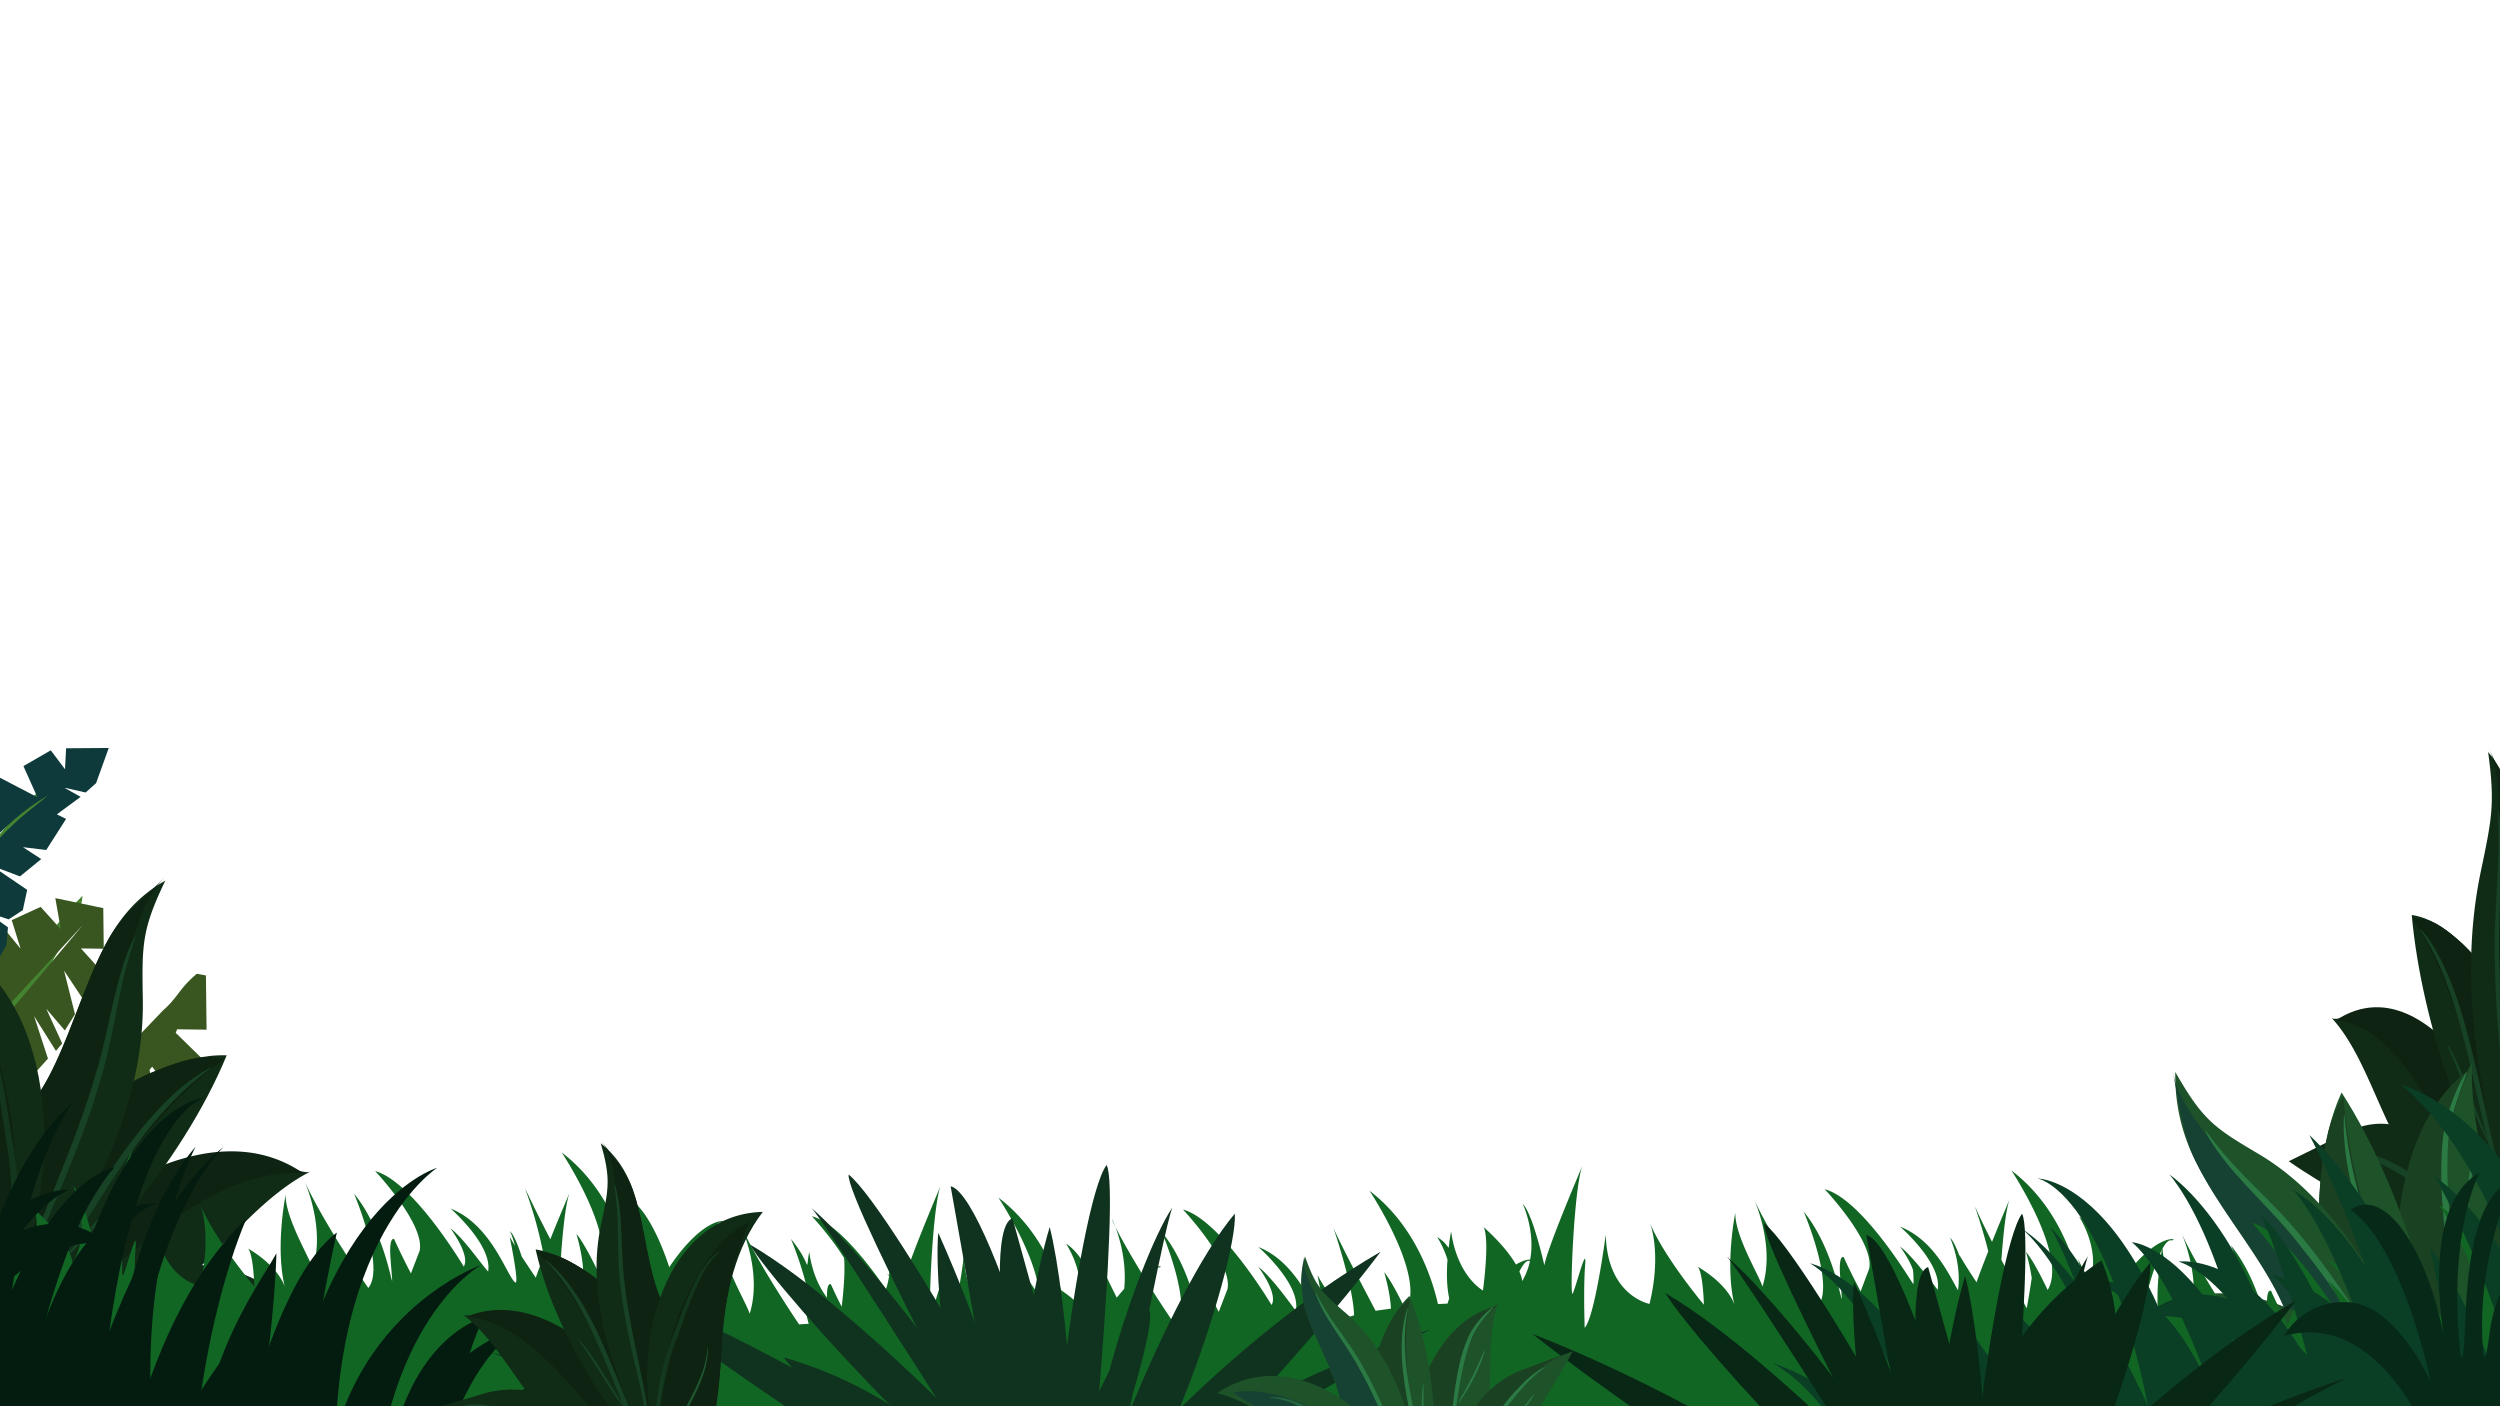 <svg xmlns="http://www.w3.org/2000/svg" xmlns:xlink="http://www.w3.org/1999/xlink" viewBox="0 0 1600 900"><defs><style>.cls-1{fill:none;}.cls-2{clip-path:url(#clip-path);}.cls-3{fill:#1e5229;}.cls-4{fill:#1a4122;}.cls-5{fill:#2b7a44;}.cls-6{opacity:0.62;}.cls-7{fill:#102c16;}.cls-8{fill:#0e2312;}.cls-9{clip-path:url(#clip-path-2);}.cls-10{fill:#174226;}.cls-11{opacity:0.59;}.cls-12{clip-path:url(#clip-path-3);}.cls-13{fill:#031c0f;}.cls-14{clip-path:url(#clip-path-4);}.cls-15{fill:#448430;}.cls-16{fill:#395620;}.cls-17{fill:#164233;}.cls-18{fill:#072a18;}.cls-19{clip-path:url(#clip-path-5);}.cls-20{fill:#0e3a3b;}.cls-21{fill:#126624;}.cls-22{fill:#0a3f25;}.cls-23{fill:#0f331e;}.cls-24{fill:#082815;}.cls-25{clip-path:url(#clip-path-6);}.cls-26{clip-path:url(#clip-path-7);}.cls-27{clip-path:url(#clip-path-8);}</style><clipPath id="clip-path"><polyline class="cls-1" points="-20 0 -20 900 -1620 900 -1620 0"/></clipPath><clipPath id="clip-path-2"><rect class="cls-1" x="-164.7" y="698.8" width="273.3" height="37.94" transform="translate(-727 552) rotate(-78.9)"/></clipPath><clipPath id="clip-path-3"><rect class="cls-1" x="-93.3" y="748.1" width="142.2" height="27.06" transform="matrix(0.19, -0.98, 0.98, 0.19, -765.31, 593.16)"/></clipPath><clipPath id="clip-path-4"><rect class="cls-1" width="1600" height="900"/></clipPath><clipPath id="clip-path-5"><rect class="cls-1" x="-19.2" y="643" width="30.9" height="234.02"/></clipPath><clipPath id="clip-path-6"><rect class="cls-1" x="812.7" y="894.2" width="107.2" height="87.53"/></clipPath><clipPath id="clip-path-7"><rect class="cls-1" x="357" y="864.5" width="156.5" height="21.86" transform="translate(-507.7 1133.9) rotate(-78.9)"/></clipPath><clipPath id="clip-path-8"><rect class="cls-1" x="397.9" y="892.8" width="81.4" height="15.59" transform="translate(-529.6 1157.5) rotate(-78.9)"/></clipPath></defs><g id="Forground_Elements1"><g class="cls-2"><path class="cls-3" d="M17,611.8C4.9,636.2-7,660.7-15.4,687.9c-26.2-28.2-9.5-107.9.8-143.6,6.7-23.4,16.4-45.2,29.1-63.3a144.1,144.1,0,0,1,20.9-24c3.8-3.4,21.1-11.2,22.8-15.9C47.9,470,47.6,500.7,43.5,531.8s-13.8,54.5-26.5,80"/><path class="cls-4" d="M56.2,444.8c-43.3,43-43.3,137.7-60.6,200.9-3.3,12.2-7.6,23.5-9,36.3-12-11.5-12.9-40.1-12.3-59.1a358.2,358.2,0,0,1,10-74.7c11.6-46.7,34.6-94,71.9-103.4"/><path class="cls-3" d="M4.9,656.3c-8.5,9.8-13.6,22.3-19.7,33.2C-26.7,658.6,3.8,612,12.9,584.6c12.7-38.2,30.8-65.5,60.5-76.1,12.4-4.4,24.3-9.1,36.4-13.9-17,32.9-36.3,62.9-52.4,96.2-14.6,30.1-32.8,43-52.5,65.5"/><path class="cls-4" d="M-.4,651.6c-5.8,12.4-11.8,24.9-16.5,38.3,4.2-12,1.5-34.9,6.6-50.2,6.4-19.3,16.7-35.8,23.2-55.1,12.7-38.2,30.8-65.5,60.5-76.1,10.6-3.7,21.1-8.7,31.7-12C63,510.7,22,603,.3,650c-.2.5-.5,1-.7,1.6"/><path class="cls-3" d="M140.1,588.9c-22,10.4-44.1,33.5-64.4,50-17.2,13.8-36.3,16.6-54,27.6-15,9.4-25.1,26.7-43.7,18.1,13.1,6,26.3-34.8,31.8-45.1C20.7,619.3,33.5,602.9,50,592s33.4-18,50.8-19.1c8-.4,36.8,17.2,39.3,16"/><path class="cls-4" d="M135,586.5C81.4,574.4,45.7,627.7,5.9,668.2c-10.1,10.3-18.3,21.2-31.3,23.9,20.6-4.3,24.8-33.2,35.2-52.6S33.5,602.9,50,592s33.4-18,50.7-19.1c10.4-.6,26.3,4.5,34.3,13.6"/><path class="cls-3" d="M-13.8,651.1c-3,12.5-5.7,21.1-5.4,34.3-44.4-50.2-39.3-156.7-11.3-219.6,6.2-13.8,13-26.6,22.4-36.6,14.6,65,10.2,156.9-5.7,221.9"/><path class="cls-5" d="M-6.1,678.1c-.2-.1-.3-3,.3-8.3A111.7,111.7,0,0,1-.4,648.2a236,236,0,0,1,13.1-29.4c5.4-10.6,11.8-21.8,17.7-34.3s12-24.2,18.3-34.2c3.1-5,6.3-9.5,9.4-13.6s6.2-7.6,9-10.8c5.6-6.5,10.5-11.2,14.3-13.9s5.9-3.4,6-3.2-2,1.6-5.4,4.6-8.1,7.9-13.4,14.5c-2.7,3.3-5.7,6.9-8.6,11s-6,8.6-9,13.6c-6.1,9.9-11.9,21.6-17.9,34s-12.5,23.9-18,34.3A261.2,261.2,0,0,0,1.6,649.3a125.3,125.3,0,0,0-6.2,20.8c-1,5.1-1.3,8-1.5,8"/><path class="cls-5" d="M77,534.2c.2.1-1.4,3.8-4.9,8.8a135.9,135.9,0,0,1-15.3,17.6c-6.4,6.2-12.2,11.6-16.3,15.8s-6.4,6.9-6.6,6.7,2-3.3,5.9-7.8,9.7-10.1,16-16.3a192.7,192.7,0,0,0,15.5-16.9c3.6-4.7,5.5-8,5.7-7.9"/><path class="cls-5" d="M53.9,445.7c.1.2-1,1.7-3,4.2S46,456.1,42.8,461a70,70,0,0,0-5,8.3c-.8,1.5-1.6,3.1-2.3,4.8s-1.5,3.6-2.2,5.5A219.2,219.2,0,0,0,25.5,505c-4.7,18.5-7.8,35.7-10.2,48s-4.1,20-4.5,19.9.4-7.8,2.3-20.4A483.3,483.3,0,0,1,22.5,504a208.3,208.3,0,0,1,8.2-25.9,47.2,47.2,0,0,1,2.4-5.6c.8-1.8,1.7-3.5,2.6-5.1a83.4,83.4,0,0,1,5.4-8.2,85.8,85.8,0,0,1,9-10.4c2.3-2.3,3.7-3.3,3.8-3.1"/><path class="cls-5" d="M43.8,487.9c.3.2-3.8,12.6-10.7,26.7S19.3,539,19,538.6s6-11,12.8-25,11.6-26,12-25.7"/><path class="cls-7" d="M-11.6,838.9c-6.3,14.3-14,26.6-22.3,28.1-22.5,4.1-22.7-70.7-26.6-92.6C-78.6,673-37,546.1,64.1,543.3c-30,39.2-42.2,91.7-45.3,143.6C16.6,723.4,14.5,760.1,4,794.6c-2.8,8.9-8.3,28-15.6,44.3"/><path class="cls-8" d="M-38.9,871.5c-20.6-55.4-14.4-107.6-4.6-162.9,9.4-53,46.3-133.1,92.4-154.1A414.3,414.3,0,0,0,18.8,686.9c-2.6,42-6.8,109.4-29.7,152.5-7.3,13.7-16.4,24.9-28,32.1"/><g class="cls-6"><g class="cls-9"><path class="cls-10" d="M-48.5,853.1c.4-.2-.6-4-2.2-10.9a152.5,152.5,0,0,1-3.8-29.7c-.1-3.1-.1-6.5,0-9.9s.6-7.1.9-10.8c.7-7.5,1.5-15.5,2.6-24a425.3,425.3,0,0,1,10-54.1,258.6,258.6,0,0,1,8.6-27c3.4-8.6,6.3-17.1,9.2-25,5.7-16,11.1-30.2,16.7-41.6S4.6,600.2,9.2,595s7.9-7.3,7.7-7.6-3.8,1.2-9,6.2S-3.5,607-9.5,618.4s-12,25.7-18,41.6c-3,8-5.9,16.3-9.4,24.9a247.5,247.5,0,0,0-8.8,27.6,389,389,0,0,0-9.8,54.9c-1,8.5-1.7,16.6-2.2,24.1-.2,3.8-.5,7.5-.5,11.1s0,6.9.2,10.2a127.2,127.2,0,0,0,5.5,30c2.1,6.8,3.7,10.4,4,10.3"/></g></g><g class="cls-11"><g class="cls-12"><path class="cls-5" d="M-48.8,828.9c.4.1,1.8-8,6.6-20.2,2.4-6.1,5.6-13.2,9.5-21s8.5-16,13.2-24.9,9.1-17.4,12.6-25.4a140,140,0,0,0,7.5-22c3.1-13,2.5-21.3,2.2-21.3s-.4,8.2-3.9,20.8A153.2,153.2,0,0,1-9,736.4c-3.5,7.9-7.9,16.4-12.6,25.2s-9.3,17.2-13.1,25.1A211.4,211.4,0,0,0-43.8,808c-4.4,12.6-5.3,20.9-5,20.9"/></g></g><path class="cls-13" d="M68,905c-23.8-46.8-7.9-87.6-7.9-87.6-30.3,14.9-47.9,48.5-32.4,95.8Z"/><path class="cls-13" d="M60.1,906.6c8.8-47.1,52.1-76.7,52.1-76.7S57,847.5,44.4,909.8Z"/><path class="cls-13" d="M49.8,908.7c.4-86.3,40.7-94.7,40.7-94.7S20.9,832.5,20.7,914.6Z"/><path class="cls-13" d="M-36.2,926.3c-27-126.1,50.3-159.5,50.3-159.5s-63.3,46.8-12,151.7Z"/><path class="cls-13" d="M21.5,914.5C-.8,832.5,52,797.9,52,797.9S-35.1,840.1-7.4,920.4Z"/></g></g><g id="Forground_Elements2"><g class="cls-14"><path class="cls-15" d="M-180.3,927c-5.5-6.7-19.4-10.6-21.4-20.2,37.3-37.8,73.9-93.1,103.2-139.1,11-17.1,21.5-33.6,32.3-51,9-14.5,19.5-27.9,29.8-41,20.3-26.1,39.9-50,62.6-72.6,9.4-9.3,17.3-20.7,26.6-29.8-.9,15-14.2,32-20.7,44.5-7.9,15-16.4,28.3-25,42.6-17.8,29.5-36.2,57.5-56.5,84.2s-40.4,45.3-60.2,70.6c-21.7,27.7-42.4,56.7-63,86-5.1,7.2-9.8,14.6-14.9,21.7-1-3-4-2.2-5.3-4.2Z"/><path class="cls-16" d="M-182.3,974c-5.4-9.9-20.6-19.8-21.8-31.7C-158.4,912.4-111.6,862-74,819.6c14-15.8,27.5-31.1,41.4-47.2,11.7-13.5,24.8-25.1,37.7-36.5,25.5-22.6,49.8-43.1,77.7-60.7,11.4-7.3,21.5-17.6,32.9-24.6-2.6,17.1-19.3,31.9-27.9,44-10.4,14.5-21.4,26.7-32.5,40.1-23,27.6-46.5,53.2-72,76.5s-50,37.5-74.8,59.4c-27.1,24-53.4,50-79.5,76.2-6.5,6.4-12.5,13.3-18.9,19.7-.8-3.9-4.3-4.1-5.5-6.9Z"/><path class="cls-16" d="M66.1,581.2l-30.7-6.4,3.5,19.9L26,580.4,7.5,588.9l5.7,18.3L1.5,592.9l-28.1,12.6,17.9,33.7-29.4-34.6-10.1,11.2,20.6,30.8-24.9-25-32.7,33.1,17.8,43.6L-92,669.8l-17.7,28.1,17.9,31.8-22.8-20.4c2.5,2.2-22.2,59.8-18.2,64.1s8.8,7.4,10.8,14.3c7.4-8.4,35.9-44.7,44.1-53.7,43.5-47.7,87.3-94.7,131-142.1C11.7,641.3-30.1,690-71,740.3c-15.4,18.9-32,34.1-45.9,52.9,6.8,6.3,9.5,12.1,15,23.8-1.1-5.4,19-17,21.5-18.6,6.6-4.3,10.2-9.3,15.5-17.1l-9.3-21.4L-61,776.4l22.8-28-3.2-18.9,6.8,14.9,18.3-14.9L-23,704.6l13,18.1,40.7-45.2-8.9-27.2,14,22.3,4-4.8L29.6,645.6l11.9,13.9L48,649.1l-7-27.9,12.6,19,10.3-19.8L51.8,607l14.6.2Z"/><path class="cls-16" d="M128.4,676.6l-18.3-17.9,22.1.3-.4-34.7-5.8-1.1a67.8,67.8,0,0,0-9.6,9.7l-4.8,6.2.4-.5-.6.7a54.1,54.1,0,0,1-7,7.3C44,709.7-16.8,772.2-76.5,836.7c-23.3,25.2-48.5,45.5-69.6,70.6,10.3,8.4,14.4,16.1,22.8,31.8-1.8-7.2,28.8-22.7,32.6-24.9,10-5.8,15.5-12.4,23.6-22.9l-14.2-28.4,20.1,22,34.6-37.4-4.8-25.2,10.2,19.9L6.6,822.3-3.6,789l19.8,24.1L78,752.9,64.4,716.5l21.4,29.8,6-6.4L76.3,710.3l18.1,18.5,10-13.9L93.6,677.7l19.2,25.4Z"/><path class="cls-8" d="M-148.2,912.2c-13.4,6.2-27,12.1-40,20.6,11.6-7.6,24-35,38.6-45,18.5-12.6,38.7-17.5,57.2-30.1,36.6-24.9,71-31.9,105.3-7.3,12.2,8.7,25.1,16,37,25.3-48-35.6-145.8,12.4-196.3,35.7l-1.8.8"/><path class="cls-15" d="M-77.8,673.7c23.8-34.6,26.9-89.8,55.9-116,20.5-18.4,34.1-44.3,56.2-58.2,4.7-3,19.2-15.9,24.5-13.7s-8.1,10.4-10.4,12.3C16.8,525.2,1.7,559.5-29,588.9-48.1,607.1-52.5,651-68.5,674l-5.6,8c-.7-2.5-2.1-3.2-3.2-5.3Z"/><path class="cls-7" d="M1575.2,774.8c17,12.4,33.8,25.2,48.6,43.4,13.6-47.7-23.1-107.4-41.8-131.8-12.3-16.1-26.6-28.2-42.4-34.4a64.7,64.7,0,0,0-24.1-4.8c-4.1,0-20.7,7.1-23.4,4.1,16.8,18.2,25.9,46.2,38.2,71.4s27,39,44.9,52.1"/><path class="cls-8" d="M1494.8,653.1c48.2,3.8,75.3,91.2,107.8,135.3,6.3,8.4,13,15.3,17.9,26,6.6-20.5-.9-47.6-6.8-64.7-7.8-22.6-17.9-43.4-29.7-60.6-23-33.5-55.7-58.2-89.2-36"/><path class="cls-7" d="M1597.9,805.8c9.9,2,17.7,9.3,25.9,14.3.9-38.3-37.6-56.2-53-73.9-21.5-24.7-44.3-35-72-20.1-11.5,6.1-22.6,11.5-34,17.1,23.4,16.4,48,28,70.9,45.5,20.7,15.7,39.5,12.6,62.2,17.1"/><path class="cls-7" d="M1611.9,785.5c6.1,9.1,10.8,14.8,14.4,27.2,22.3-83-12.5-176.9-53.8-211.8-9-7.7-18.4-13.8-29-15.3,6.6,72,36.6,153.1,68.4,199.9"/><path class="cls-8" d="M1572.5,600.9c-9-7.7-17.6-14.2-28.5-12.9,31.9,47.8,41.2,120.7,67.8,175.6,5.7,11.6,11.3,23.2,16.6,35.2,20.1-74.9-19.6-167.2-55.9-197.9"/><path class="cls-7" d="M1620.1,818.1a4.6,4.6,0,0,1-2.3-.2c-5.9-2.2-16.7-66.4-19.4-77.1-13.9-55.8-24-119.3-10.7-183,7.3-34.7,9.1-43.8,4.7-76.5,9,10.5,14.8,24.1,18,41.7,5.5,29.7,4.9,63.8,10,94,10.3,60.2,30.3,97.4,13.7,163.3-2.7,10.8-6,36.4-14,37.8"/><path class="cls-8" d="M1620.2,796.1c-26.3-78.6-19.7-173.9-20.5-263.6-.2-18.3-.1-39.5-6.9-53.8,6.4,14.7,14.6,27.8,17.6,44.3,5.2,28,4.6,58.6,8.8,87,3.6,24.6,12.6,43.6,17.5,67.3,6.2,30-1.8,51.3-8.7,82-2.8,12.3-4.7,24.7-7.8,36.8"/><path class="cls-10" d="M1613.3,816.7c.2-.2-.5-3-2.6-7.3a67.8,67.8,0,0,0-10.7-15.5c-5-5.6-11.6-11-19.2-16.3s-16.1-10.4-24.5-17-16.9-12.4-25-16.4a62.9,62.9,0,0,0-11.7-4.8,84.3,84.3,0,0,0-10.5-2.6c-6.5-1.3-12-1.6-15.8-1s-5.9,1.8-5.9,2,2.1-.2,5.8-.2,8.9.6,15.2,2.3a106,106,0,0,1,10.3,3.1,80.2,80.2,0,0,1,11.4,5.1c7.8,4.1,16,10.1,24.5,16.5s17.2,11.7,24.8,16.8a123.7,123.7,0,0,1,19.3,15.2,76,76,0,0,1,11.1,14c2.3,3.9,3.3,6.3,3.5,6.1"/><path class="cls-10" d="M1608.4,786.6c.2-.2-.7-2.9-2.1-7.8s-3.2-12.4-5.2-21.7c-1-4.7-2-9.8-3.3-15.3s-2.6-11.2-4-17.3c-2.8-12.3-5.6-25.9-8.9-40s-6.7-27.4-10.4-39a203.8,203.8,0,0,0-11.3-29.2,109.2,109.2,0,0,0-9.9-16.8c-2.7-3.5-4.4-5-4.5-4.8s5.7,8,12.7,23.7a259.5,259.5,0,0,1,10.5,29.4c3.5,11.5,6.9,24.7,10.1,38.8s6.2,27.6,9.2,39.8c1.4,6.1,2.9,11.8,4.2,17.2l3.7,15a187.9,187.9,0,0,0,6.1,21.1c1.7,4.8,2.9,7.1,3.1,6.9"/><path class="cls-10" d="M1566.2,668.5c-.1.2,1.5,3.6,3.9,9.3s5.6,13.7,9,22.6,6.7,17,9.2,22.6,4.4,8.6,4.5,8.4-1.3-3.7-3.6-9.4-5.4-13.9-8.8-22.9-6.8-16.9-9.4-22.4-4.6-8.4-4.8-8.2"/><path class="cls-10" d="M1608.7,755.8c.2-.1-.2-3.3-.7-9.2s-1-14.5-1.5-25.2c-1-21.6-4.4-50.5-6.1-83.1-.4-8.1-.7-16.1-.9-23.9,0-2,0-3.9-.1-5.8V603c0-3.8,0-7.4.1-11,.4-14.5,1.1-27.6,1.2-38.6s-.1-19.8-.6-25.7-1.1-9-1.3-8.9,0,3.4.2,9.4.2,14.7-.3,25.7-1.3,24-1.9,38.6c-.1,3.7-.2,7.4-.2,11.2v5.8c.1,1.9.1,3.8.1,5.8.1,7.8.4,15.9.8,24.1,1.8,32.9,5.4,61.6,6.9,82.8.8,10.6,1.7,19.2,2.5,25s1.6,8.8,1.8,8.6"/><path class="cls-3" d="M1596.5,888.1c-5.4,33.1-10.4,66-10.3,100.3-41.7-18-51.5-114.4-52.5-158.9-.7-29.2,2.7-58.1,11.2-84.5a188.4,188.4,0,0,1,15.9-36.9c3.3-5.7,21-23,21.3-29.1-1.5,37.1,9.5,71.2,16.1,107.5s4,67.1-1.7,101.6"/><path class="cls-4" d="M1581.1,684.1c-35.7,69.2-.4,173.7,2.5,252.2.6,15.1-.3,29.7,2.8,44.5-18.6-6.6-30.3-37.7-36.7-58.9a388.4,388.4,0,0,1-15.8-87.5c-3.6-57.4,6.3-121.2,47.2-150.3"/><path class="cls-3" d="M1598.6,943.3c-6.5,15.1-8,31.5-11.1,46.5-25.7-28.1-6.8-94.8-6.1-129.6,1-48.6,12.4-87.8,43.9-114.4,13.1-11.1,25.4-22.3,38.1-33.6-7.9,44.8-19.8,87.6-26.7,132.4-6.1,40.6-23,64-38.1,98.7"/><path class="cls-4" d="M1590.5,940.8c-2.3,16.6-4.8,33.4-5.4,50.5.6-15.3-11.2-39.2-10.8-58.7.4-24.5,6.7-47.9,7.1-72.4,1-48.6,12.4-87.8,43.9-114.4,11.2-9.4,21.8-20.3,33.2-29.1-44.9,36.7-59.3,159.2-67.7,221.9l-.3,2.2"/><path class="cls-3" d="M1734.6,801c-22.4,22.6-40.1,59.1-58.2,87.5-15.3,23.9-37,36.5-54,57.6-14.4,17.9-20,42.1-45.3,41.9,17.8.1,18.3-51.5,21.1-65.7,5.4-27.8,14.6-52.3,30.2-72.6s33.1-36.7,53.4-46.6c9.4-4.5,50.2.5,52.8-2.1"/><path class="cls-4" d="M1727.6,800.9c-68.3,13.6-91.1,90.4-123.4,155-8.2,16.5-13.9,32.6-28.4,42.1,22.9-15.1,17.2-49.1,22.4-75.7s14.6-52.3,30.2-72.6,33-36.7,53.3-46.5c12.2-6,33-8.3,45.9-2.3"/><path class="cls-3" d="M1574.4,946.9c1,15.4,1,26.2,6.3,40.6-71.5-33.1-105-153.2-95-236.7,2.1-18.3,5.6-35.9,12.9-51.6,41.6,64.4,70.5,168,75.8,247.7"/><path class="cls-4" d="M1485.6,750.8c2.2-18.3,4.7-35.1,14.2-49,5.9,80.5,45.9,149.3,60.4,228.1,3.1,16.7,6.2,33.4,9.8,49.8-64.5-29.9-93.1-155.5-84.4-228.9"/><path class="cls-3" d="M1589.1,983.2a12.7,12.7,0,0,0,1.6-3.3c3.3-9.8-29.8-74-34.7-85.9-25.2-62.1-58.5-124.7-110.4-155.4-28.2-16.7-35.6-21.3-53.4-52.5a120.4,120.4,0,0,0,12.9,56.9c15,30.4,37.6,55.8,53.1,86,31,60.4,39.3,116.6,95.3,144.4,9.1,4.6,28.4,19.6,35.6,9.8"/><path class="cls-17" d="M1574.7,966.5c-30.2-96.7-97.4-160.8-154.9-230.9-11.8-14.4-25.6-30.6-29.6-50.8,4.6,20.1,6.5,41.3,14.9,58.2,14.1,28.6,34.4,51.4,49.5,79,13.1,23.9,18.4,50.8,29.9,75.8,14.6,31.6,34.8,36.9,60.2,51.1,10.1,5.6,19.7,12.5,30,17.6"/><path class="cls-3" d="M1560.2,980.9c11.7,3.4,22.8,4.6,27.8-.9,13.6-14.9-30.5-58.2-41.5-73.9-50.9-72.4-146.7-113.8-198.8-38,38.1-.3,75.3,20.6,107.5,48.2,22.7,19.4,45.4,39,71.1,50.9,6.6,3,20.6,9.8,33.9,13.7"/><path class="cls-5" d="M1593.5,972.9c-.2,0-1.4-3.1-2.6-9.3a115.3,115.3,0,0,1-1.6-26.5c.3-11.3,2-24.6,4.6-39s6-30.1,8.4-46.9,5.3-32.7,9-46.8c1.9-7.1,4-13.8,6.2-19.8s4.5-11.6,6.7-16.5c4.2-9.9,8.4-17.6,11.8-22.4s5.9-6.8,6-6.6-1.8,2.7-4.7,7.7a159.9,159.9,0,0,0-10.6,22.8c-2,5.1-4.2,10.5-6.2,16.5s-3.9,12.5-5.6,19.5c-3.5,14-6.1,29.8-8.7,46.5s-6,32.6-8.7,46.9a306.9,306.9,0,0,0-5.4,38.3,142.4,142.4,0,0,0,.3,26c.7,6.1,1.4,9.4,1.1,9.6"/><path class="cls-5" d="M1578.7,686.3c.2.1-.6,2.3-2,6.1a165.5,165.5,0,0,0-5.6,16.4c-1,3.5-2,7.3-2.8,11.6a63.2,63.2,0,0,0-1,6.5c-.3,2.3-.4,4.7-.6,7.1a286.7,286.7,0,0,0,.2,32c1.3,22.8,3.9,43.3,5.6,58.1s2.7,24.1,2.1,24.2-2.4-8.9-4.8-23.6a524,524,0,0,1-6.9-58.4,253.8,253.8,0,0,1,.1-32.7c.2-2.5.5-4.9.8-7.3s.8-4.7,1.3-6.9a94.1,94.1,0,0,1,3.3-11.8,121.1,121.1,0,0,1,6.9-16.1c1.9-3.6,3.1-5.4,3.4-5.2"/><path class="cls-5" d="M1582.3,737.9c.5,0,.2,15.8-2.8,34.8s-7.4,33.9-7.9,33.7,3.1-15.2,6-34.1,4.1-34.4,4.7-34.4"/><path class="cls-5" d="M1577.9,942.9c-.3.1-1.3-3.2-3.4-8.9s-5.5-13.9-10-23.8c-2.3-4.9-4.8-10.4-7.4-16.3s-5.1-12.2-8-18.8c-5.8-13.2-12.3-27.6-18.9-43s-12.5-30.3-17.1-44.2a273.9,273.9,0,0,1-10-38,176.3,176.3,0,0,1-3.1-26.6c-.2-6.3.2-9.8.4-9.8s.7,14,5.4,35.6a304.6,304.6,0,0,0,10.7,37.1c4.7,13.7,10.7,28.4,17.2,43.7s13.1,29.8,18.7,43.2c2.8,6.6,5.3,13.1,7.7,19.1l6.9,16.5a234.5,234.5,0,0,1,8.9,24.6c1.7,6,2.2,9.5,2,9.6"/><path class="cls-5" d="M1534.5,794.2c.3-.1,1.2,4.7,3,12.4s4.5,18.2,7.6,29.8,5.8,22.2,7.3,30,2.2,12.7,2,12.7-1.4-4.6-3.3-12.3-4.8-18-7.9-29.7-5.6-22.3-7-30.1-1.9-12.8-1.7-12.8"/><path class="cls-5" d="M1557.7,919.7c-.3.2-2.1-2.8-5.5-8s-8.6-12.6-15.2-21.6c-13.2-18-29.3-44.7-49.1-72.2-5-6.8-9.9-13.4-14.9-19.5l-3.6-4.7-3.6-4.4-7.3-8.3c-9.7-10.5-18.8-19.7-26-27.9a168.8,168.8,0,0,1-16.2-20.6c-3.5-5.3-5-8.5-4.8-8.7s2.2,2.6,6,7.5a243.9,243.9,0,0,0,16.9,19.3c7.4,7.9,16.7,16.7,26.6,27.2l7.4,8.3c1.3,1.4,2.5,2.9,3.8,4.5l3.7,4.5c5,6.2,10,12.8,15,19.7,20,27.7,35.8,54.8,48.3,73.2a265.4,265.4,0,0,1,14.2,22.6c3.1,5.6,4.5,8.9,4.3,9.1"/><path class="cls-18" d="M475.7,929.3s-6.3-35.4,12.1-46.6-12.3,24.7-12.1,46.6"/><path class="cls-18" d="M1318.4,924.1s-15.6-10.4-12.3-28.3,13.5,18.8,16,27.3-3.7,1-3.7,1"/><path class="cls-18" d="M1324.5,924.9s-1.8-37,17.5-41.4-15,19.9-17.5,41.4"/><path class="cls-18" d="M1361.6,920s5-39.1,17.2-37.5-12.7,37.9-17.2,37.5"/><path class="cls-18" d="M1423,913.4s-17.8-9.2-15.6-41.3,20.7,22.9,15.6,41.3"/><path class="cls-7" d="M49.8,854.9c-27.1,9-53.9,18.3-79.3,33.3-5.9-49.4,61.3-101,93.9-121.3,21.4-13.4,44.5-22.5,68-25.6a135.2,135.2,0,0,1,34.8-.1c5.8.8,26.8,11,31.4,8.6-28.2,14.6-48.5,40.4-72.4,62.8s-48.1,33-76.4,42.3"/><path class="cls-8" d="M194.4,751.1C126.5,745.5,65,826.1,8,863c-11,7.1-22.2,12.5-31.8,22.1-3.6-21.4,14.1-46.5,26.9-62.2a289.8,289.8,0,0,1,57.8-53.7c41-28.4,93-46.4,133.5-18.1"/><path class="cls-7" d="M9.7,881c-14.2.1-27,5.7-39.7,9.1,9.1-37.8,67.4-47.9,93.6-62.3,36.6-20.1,71-25.8,105.3-5.9,14.3,8.2,28.3,15.7,42.6,23.4-37,11.5-74.3,18.2-110.8,30.9-33,11.4-58.2,4.8-91,4.8"/><path class="cls-7" d="M-4.1,858.4c-11,7.7-19,12.4-27.3,23.9-8.4-85.6,65.5-171.1,132.2-197.4,14.6-5.8,29.3-10,44.3-9.5-28.6,69.4-92.4,143.2-149.2,183"/><path class="cls-8" d="M100.8,684.9c14.6-5.8,28.2-10.6,43-7.2C86.6,718.5,53.9,788.2,2,836.9c-11,10.4-22,20.6-32.6,31.4C-38.1,791,42.1,708,100.8,684.9"/><path class="cls-7" d="M-24.4,888.8a7.2,7.2,0,0,0,3.3.2c8.7-1,41.2-61.8,47.9-71.8C61.3,765,92.5,704.7,91.4,639.6c-.6-35.4-.6-44.7,14.4-76-15.4,8.7-27.1,20.9-36.4,37.5C53.8,629.2,45.3,662.8,30,691.4-.7,748.5-38.6,781.2-33.5,849.1c.8,11.1-1.5,36.8,9.1,39.7"/><path class="cls-8" d="M-18.5,867.2C39.4,795.1,56.2,700.3,81.8,612.5c5.2-17.9,10.9-38.8,24.1-51.5C93,574.3,78.1,585.5,69.4,601.1c-14.7,26.5-22.3,56.7-35.9,83.7C21.8,708.2,4.2,725.2-9,747.5c-16.8,28.2-11.5,50.7-10.3,82.1.5,12.6-.2,25.2.8,37.6"/><path class="cls-7" d="M-35.9,859c2.8,13.1,7,24.7,13.4,27.3,17.4,7.2,29.3-55.6,35.8-73.4C43.7,730.7,30.4,617.3-50,598.2c17.8,37.9,19.3,84,13.7,128.1-4,31.1-8.1,62.2-5.1,92.9.8,8,2.2,24.9,5.5,39.8"/><path class="cls-8" d="M-19.2,891C6,847.8,9.2,802.9,10,754.8c.9-46-16-119.4-49.6-144.7a373.2,373.2,0,0,1,3.3,116.2c-4.6,35.7-11.7,93-.2,133C-32.9,872-27.3,883-19.2,891"/><path class="cls-10" d="M-14.6,888.7c-.2-.1,1.6-2.8,5.7-6.6A84.1,84.1,0,0,1,10,869c8.6-4.6,19.3-8.6,31.2-12.3s25.1-7.1,38.6-12,26.8-8.9,39.1-11.3a147.3,147.3,0,0,1,17.5-2.5c5.6-.5,10.7-.4,15.4-.4,9.3-.1,17,.6,22.1,2s7.8,2.9,7.7,3.1-2.9-.6-8-1.4-12.5-1-21.8-.6c-4.6.2-9.7.4-15.1,1a168.5,168.5,0,0,0-17.1,2.8c-12,2.6-25,6.9-38.6,11.6s-27,8.2-38.9,11.7a209,209,0,0,0-30.9,11.1A106.7,106.7,0,0,0-8,883.5c-4.2,3.3-6.4,5.5-6.6,5.2"/><path class="cls-10" d="M.5,860.1c-.2-.2,1.7-2.6,5-7.2s7.8-11.5,13.1-20.3l8.7-14.4c3.2-5.1,6.7-10.4,10.3-16.2,7.2-11.5,14.9-24.3,23.3-37.5s16.7-25.6,25-36.2a217.6,217.6,0,0,1,23.6-26.5,125.5,125.5,0,0,1,18.4-14.6c4.6-2.9,7.3-4.1,7.4-3.9s-10.1,6.8-24,20.9a259.9,259.9,0,0,0-22.6,26.7c-8,10.7-16.2,23-24.6,36.2S48,793,40.6,804.4c-3.6,5.7-7.3,11-10.6,16l-9.1,14A194.6,194.6,0,0,1,6.7,854C3,858.3.6,860.4.5,860.1"/><path class="cls-10" d="M91.1,752.4c.1.2-3,3.3-7.9,8.4s-11.5,12.3-18.7,20.5-13.8,15.4-18.9,20.3-8.4,7.7-8.6,7.4,2.9-3.3,7.7-8.6l18.4-20.7c7.2-8.2,14-15.3,19.2-20.1s8.6-7.4,8.8-7.2"/><path class="cls-10" d="M8.4,829.9c-.2-.1,1.2-3.2,3.4-8.9s5.4-14.1,9.1-24.5c7.3-21,19.7-48.6,31-80.3,2.8-7.9,5.4-15.7,7.7-23.3.6-1.9,1.2-3.8,1.7-5.7s1.2-3.6,1.7-5.5c1-3.6,1.9-7.3,2.8-10.8,3.4-14.2,6-27.3,8.8-38.1a205.1,205.1,0,0,1,7.8-25.1c2.4-5.7,4.1-8.6,4.3-8.5s-1,3.3-2.8,9.2a248,248,0,0,0-6.6,25.3c-2.4,10.8-4.7,23.8-8,38.2q-1.2,5.4-2.7,11.1c-.5,1.9-1,3.7-1.6,5.6s-1.1,3.8-1.7,5.7c-2.3,7.7-4.8,15.6-7.7,23.6-11.4,31.9-24.2,59.4-32.1,79.8-4,10.3-7.5,18.6-10.3,24.1s-4.6,8.3-4.8,8.1"/><g class="cls-6"><g class="cls-19"><path class="cls-10" d="M-8.6,877c-.3-.1,1.1-3.2,3.4-8.7A139.6,139.6,0,0,0,2.6,844q.8-4.1,1.5-8.4c.4-2.9.7-6,1-9.2.6-6.4,1.2-13.3,1.7-20.5a385.6,385.6,0,0,0,.4-47.1c-.5-8.4-1.3-16.5-2.5-24.1s-2.4-15.5-3.5-22.6a379.6,379.6,0,0,0-6.8-37.7c-2.6-10.5-5.8-18.6-8.7-23.7s-5.1-7.4-4.9-7.7,2.9,1.7,6.2,6.7,7.1,13.2,10.1,23.8S2.6,697,4.9,711.4c1.1,7.2,2.2,14.7,3.6,22.4a239.3,239.3,0,0,1,2.7,24.7,355.5,355.5,0,0,1-.7,47.7q-.9,10.9-2.1,20.7c-.4,3.2-.8,6.3-1.3,9.3s-1.1,5.9-1.8,8.6a116.3,116.3,0,0,1-9.1,24.3c-2.8,5.3-4.6,8.1-4.8,7.9"/></g></g><path class="cls-20" d="M-133.4,746.9l2.2-77.3,17.3-1.9-16.2-8,10.3-40.8,24.2,15-21.6-19.8,7.8-8.7,31.6,12.5L-88.9,591l10-18.9,12.7,8.2-9.7-11.4,11.4-17.5,19.3,13.4-15.6-15.4,30.7-31.3,22.9,22.6-13.2-29.2L-.7,497.4l24.6,12.8L15,490.3l17.5-10.1,9.1,12.1.7-13.4,27.3-.2-8.1,22.5-6.7,6-13.7-3.1L51.6,510,36.4,521.2l5.9,2.9L29.6,544l-14.9-1.8,11.7,7.6L12.8,560.9-5.4,554l22.8,15.5-2.8,13-9.1,5.9-13.8-4.6,13.4,9.7-1,11.4L-1,613.8l-25.1-3.9,16.4,17-3.9,19.8-32.9-6.3,26.1,13.4-2,13.8-29.4-3.9L-25.2,678l-5,14.4-30.9-5.6L-34.4,704l-6.7,20.9-22.6,23.4c-2.6,2.7-7.9,10.9-10.9,11.8-7.9,2.4-19.7-4-27.7-5.8,7-28.3,11.6-58.9,22.4-85,9.6-23.3,19.9-47.4,32.1-68.2,17.3-29.5,41.7-62.4,65.6-81.6l13.3-10.7c-31.8,18.4-53.6,48.7-77.6,81.8C-67.2,619-84.1,662.2-95.1,699.3c-5.2,17.2-9.3,35.1-14.6,52.3-2.3.4-23.8-3.7-23.7-4.7"/><path class="cls-21" d="M1086.4,810.6h0Z"/><path class="cls-21" d="M158.7,799h0Z"/><path class="cls-21" d="M-48.8,870.4c81.5,11.9,108.6,31.7,106.4,34S87.8,938.2,211,917c31.5-5.4,54.2-7.5,71.1-7.7,41.9,10.7,56.7,22.3,55,24s30.3,33.8,153.5,12.6,112.9,8.1,139.1,10,96.3-7.1,96.3-7.1l-.3-6.8c128-21.6,114.2,7.6,141.5,9.6s96.2-7.1,96.2-7.1L962.1,902c17.8,7,24.4,12.8,23.3,14s30.2,33.8,153.4,12.5c47.8-8.2,75.5-8.8,93-6.4,20.6,7.6,28.2,14.1,27,15.4s30.2,33.8,153.4,12.6,113,8.1,139.2,10,96.2-7.1,96.2-7.1l-2.8-93s10.2-44.7,17.8-44.6-8-8.5-33.1,28.7c0,0-10.6-34.8-25.5-43.9,0,0,18.8,28.1,2,50.9,0,0-6.3-50.8-45.3-80.4,0,0,36.5,54.8,23.2,76.5,0,0-8.4-18.3-13.9-24.4,0,0,9.4,30.3.7,36.3,0,0-29-54.5-33.2-65,0,0,18.1,52.7,12,64.7,0,0-16.8-24.4-22.1-34.1,0,0,6.6,31.8,3.4,29.1-5.6-5-15.2-36.9-41.2-47.2,0,0,27.5,24,23.9,40.9,0,0-15.4-22-24-28.2,0,0,12.9,17.2,8.5,24.4,0,0-32.4-54.5-56.8-61.1,0,0,32,33.8,28.6,50.9l-5.6,14.6s-6.4-12.2-10.7-21.9c0,0-3.5-2.4-2.4,12.1,3,39.8,1.1-11.7-23.3-41.2,0,0,20.1,47.1,9.1,60.3,0,0-28-40.3-40.8-68.3,0,0,13.5,29.6,5.3,55.9-2.3-7.4-16.6-30.5-17.4-45.9,1.8-3.2,3.5-5.3,5.2-5.3,7.6.2-8-8.5-33.2,28.7,0,0-10.6-34.7-25.4-43.9,0,0,14,21,7,41.3-15-24.8-4.4-17.8-4.9,9.3-.7,1-5.4-49.7-45.4-80.1,0,0,36.4,54.9,23.2,76.5,0,0-8.5-18.3-13.9-24.4a121.4,121.4,0,0,1,3.7,16.7c-.7,4.8-1.8,11.9-3.2,19.4l-16.2-31c1.2-16.8,3-33.4,5.4-39.1,0,0-5.6,13.1-11.4,27.6-17-33.4-11-27.6-2.4,6-2.8,7.2-5.6,14.2-7.5,19.9-12.5-18.9-11.3-19.1-10.7-16.2-2-5.6-4.2-10.4-6.3-12.4,0,0,7.6,16.2,5.1,33.7-6.2-11.2-16.5-32.7-37-40.7,0,0,27.1,23.5,24,40.4-.7-.9-16.5-22.4-24.1-27.7,0,0,5.8,7.7,8.3,14.9a60.4,60.4,0,0,1,.3,9.2c-.2.5-32.1-54.2-56.8-60.8,0,0,31.9,33.7,28.5,50.8l-5.5,14.6s-6.5-12.2-10.8-21.9c0,0-3.4-2.3-2.3,12.1,2.9,39.8,1-11.7-23.3-41.2,0,0,20.1,47.2,9.1,60.4,0,0-28-40.3-40.9-68.3,0,0,13.6,29.5,5.4,55.8-2.3-7.4-17.7-32.3-17.4-47.2,0,0-6.9,33.5-.5,59,0,0-3.1-12.4-23.7-24.6.4.2,3.3,2.9,4.1,24.4,0,0-24.8-29.4-34.4-51.9,0,0,7.5,18.8-.4,51.4,0,0-27.2-5.1-28-44.5,0,0-6.9,52.6-13.5,59.8,0,0-.9-25.8.3-40.2s-6,14.7-8,18.3.8-68.9,6.4-82.2c0,0-23.3,54.5-24.5,64.2,0,0-7.4-33.2-13.8-39.3,0,0,8.1,17.3,4.7,35.5-1.5,0-4.7.6-9.1,3.2-3.3-5.8-9.5-13.9-20.8-24.1,0,0,4.3,4.5-.3,40.7,0,0-16.3-8.7-20.4-37.8-3.2,16.3,1.6,10-8.9,3.6a63.3,63.3,0,0,1,6.6,14.5c-.6,7.9-.6,17.1,1.1,24.7-.3,1.1-.7,2.2-1.1,3.4l-6.1.3c-3.5-15.4-14.2-50-43.8-72.5,0,0,34,51.1,24.5,74.1l-2.3.3c-2.4-5-8.6-17.4-12.8-22.2,0,0,3.8,12.6,4.3,23.2l-9.8,1.4c-8.8-16.6-24.1-45.9-27.1-53.3,0,0,12.8,37.2,13.3,56.2l-5.8,1.8c-5.4-8-14.1-21-17.6-27.5,0,0,6.6,31.9,3.4,29.1-5.6-4.9-15.2-36.8-41.2-47.1,0,0,27.5,24,23.9,40.9,0,0-15.4-22-24-28.2,0,0,12.9,17.1,8.5,24.4,0,0-32.4-54.5-56.7-61.1,0,0,31.9,33.8,28.5,50.9L780,839.6s-6.4-12.2-10.7-21.9c0,0-3.4-2.4-2.4,12.1,3,39.8,1.1-11.7-23.3-41.2,0,0,20.1,47.1,9.1,60.3,0,0-8.7-12.6-18.7-28.6,2.3-5.4,4.7-9.1,7-9.1,4.8.1.2-3.4-10.3,3.7-37.4-61.5-7.3-29.4-11.2,9.9l-4.8,5.7c-3.3-7-15.1-28.6-14.9-41.3a180.9,180.9,0,0,0-2.9,24.6c-4.1-7.4-9-14.4-14.6-17.8,0,0,12.9,19.1,7.9,38.6a81,81,0,0,0-11-8.8c-5.7-17.4-17.3-42-40.2-59.3,0,0,24.9,37.4,26.1,62.6-38.3-53.2-6.5-38.3-20.1,18.2-48.6-92-23.8-56.5-16.8-10.3-19.1-21.8-5.4-61.1-15.7-5.5-11.7-18.2-5.4-14-2.7,13-.4,1.6-.7,3.1-1.1,4.6-1.5-1.6-3.3-4.9-5.5-9.1.1-20.6,3-31.9-4.4-7.8l-3.5-5.6c.5-21.1,3-58.7,6.8-67.9,0,0-13.9,32.6-20.7,51.9a45.5,45.5,0,0,0-8.5-5.8c-2.6-8.9-5.9-18.2-9.1-21.2a68,68,0,0,1,5.2,19.3c-1.5-.7-1.4-.7,0,.5a49.1,49.1,0,0,1,0,12.7c-1.8-1.5-1.3-1.2,0,.6a42.7,42.7,0,0,1-2,8.4c-11.4-16.6-31.2-42.3-47.4-46.7,0,0,12.1,12.9,20.6,26.7.5,5.4.4,14.9-1.5,31.2-2.2-4.2-4.8-9.6-6.9-14.3,0,0-2.8-2-2.5,8.5-4.5-5.9-9.4-15.2-11.4-29.3-2.8,14.6,2.2,8.6-11.7-8.3a218.5,218.5,0,0,1,9.4,28c-.6,8.7-.4,18.7,2,26.3l-6.2.4c-8.1-12.1-27.1-41.1-37-62.7,0,0,13.6,29.6,5.4,55.9-2.3-7.4-17.7-32.4-17.4-47.2,0,0-6.9,33.5-.5,59,0,0-2.6-10.2-18.1-21.1l-.2-4.6s10.2-44.7,17.8-44.6-8-8.5-33.1,28.7c0,0-10.6-34.8-25.5-43.9,0,0,13,19.4,7.7,39-4.4-8.9-2.2-6.7-.6,2.2a36.3,36.3,0,0,1-5.1,9.7s-6.3-50.8-45.3-80.4c0,0,36.5,54.8,23.3,76.5-2.8-6.1-9.7-19.6-13.9-24.4,0,0,9.3,30.4.6,36.3l-10.6-20c1.2-18.1,3.2-36.8,5.8-43,0,0-6.3,14.6-12.5,30.1-28.3-54.8-12-31.5-4.2,10.8-2,5.1-3.7,9.8-5.1,13.8-2.7-3.9-5.9-8.8-9-13.5-2.3-7.2-5-13.8-7.5-16.3a63.4,63.4,0,0,1,3.2,9.4l-3.4-5.7s6.6,31.8,3.4,29.1c-5.6-5-15.2-36.9-41.2-47.2,0,0,26.9,23.4,24,40.3-5.6-6.3-16.2-21.9-24.1-27.6,0,0,12.9,17.2,8.5,24.4,0,0-32.4-54.5-56.7-61.1,0,0,31.9,33.8,28.5,50.9L263,815s-6.4-12.2-10.7-21.9c0,0-3.4-2.4-2.4,12.1,3,39.8,1.1-11.7-23.3-41.2,0,0,20.1,47.2,9.1,60.3,0,0-28-40.3-40.8-68.3,0,0,13.5,29.6,5.3,55.9-2.3-7.4-17.6-32.4-17.4-47.2,0,0-6.8,33.5-.5,59,0,0-3.1-12.5-23.6-24.7.4.3,3.2,3,4.1,24.4,0,0-24.8-29.3-34.4-51.9,0,0,7.4,18.9-.5,51.5,0,0-27.1-5.1-27.9-44.5,0,0-7,52.5-13.5,59.7,0,0-.9-25.7.3-40.1s-6,14.6-8,18.2.8-68.8,6.3-82.2c0,0-23.2,54.5-24.5,64.3,0,0-7.3-33.2-13.8-39.4,0,0,12.9,27.4-.4,49.3,0,0,.1-12.1-24.7-34.7,0,0,4.3,4.5-.4,40.8,0,0-16.2-8.7-20.4-37.8,0,0-5.6,29-.3,46,0,0-64.3,2.9-75.3,13.6S-130.4,858.5-48.8,870.4Zm1420.2-30c-.1-4.1,6.9-30.1,12.2-40.5-1.4,7.8-5.5,35.2-.1,56.9C1383.5,856.8,1381.7,849.4,1371.4,840.4ZM974.2,819.9s0-2.1-1.8-6.1c2.1-4.2,4.1-6.9,6-6.9h.8A41.6,41.6,0,0,1,974.2,819.9Zm-394.3-5.1a58.7,58.7,0,0,0-2.3,8.2s-1.5-6.8-3.7-14.8C575.7,810.1,577.8,812.3,579.9,814.8Z"/><path class="cls-22" d="M1535.9,1010.4c-29.1-180.1-88.7-232.6-88.7-232.6s39,84.5,55.3,235.6Z"/><path class="cls-22" d="M1583.8,1006C1575.4,811.1,1478,726.5,1478,726.5s61.6,112.7,83.1,281.5Z"/><path class="cls-22" d="M1264.5,1035.2c-13.3-103.8-39.3-189.4-39.3-189.4,25.3,16.3,55.7,68.9,86.4,185.1Z"/><path class="cls-22" d="M1331.7,1029c-11.7-127.5-49.6-196.3-49.6-196.3,22.5,20.1,65.5,61.3,100,191.7Z"/><path class="cls-22" d="M1344.2,1027.9c26.1-147.1-32.3-242.9-32.3-242.9,49.2,50.5,69.9,156.6,75.7,238.9Z"/><path class="cls-22" d="M1540.2,1010c-26.8-145-86.1-193.9-86.1-193.9s90.6,10.2,119.7,190.8Z"/><path class="cls-22" d="M1323.1,1029.8c8.4-92.6-46.2-153.7-58.4-173.2,0,0,4.2,58.2,34.2,175.4Z"/><path class="cls-22" d="M1449.3,1018.3c-39.8-192.6-85-223.3-85-223.3s69.8,3.1,120.9,220Z"/><path class="cls-22" d="M1277.6,1034c-27.9-205.9-119.2-225.5-119.2-225.5s83.1,46.1,77.9,229.3Z"/><path class="cls-22" d="M1215.2,1039.7c-13.4-135.9-80.9-167.3-80.9-167.3s104.8,28.9,112.1,164.4Z"/><path class="cls-22" d="M1376.6,1024.9c-22-193.3-82.5-238.3-82.5-238.3s67.4,36.9,125.3,234.4Z"/><path class="cls-22" d="M1341.8,1028.1c-30-54.8-67.5-141.2-67.5-141.2s55.9,62.3,102,138Z"/><path class="cls-22" d="M1449,1018.3c-.7-202-60.6-266.6-60.6-266.6s89.1,58.1,85.9,264.3Z"/><path class="cls-22" d="M1426.3,1020.4c-33.1-266-122.4-266.2-122.4-266.2s64.9,9.5,88,269.3Z"/><path class="cls-22" d="M1582,1006.1c-36.2-207.2-114.8-244.7-114.8-244.7s44.3,39.6,85.5,247.4Z"/><path class="cls-22" d="M1516.8,1012.1c-29.6-217.4-122.6-204.7-122.6-204.7s72.3,18.4,91.9,207.5Z"/><path class="cls-22" d="M1450.1,1018.2C1414.4,800.9,1339,820.1,1339,820.1s59.6,5.1,80.3,200.9Z"/><path class="cls-22" d="M1561.6,1008c-114.2-253.2-189.4-164.4-189.4-164.4s88.2-27.6,149.1,168.1Z"/><path class="cls-22" d="M1572.3,1007c9.8-93.5-17.2-209.2-17.2-209.2,42.6,60.5,58.6,132,63.4,205Z"/><path class="cls-22" d="M1649.4,1000c3-185.6-91.4-247.3-91.4-247.3s75.3,125.6,61.5,250Z"/><path class="cls-22" d="M1536.3,694c21,16.4,91.2,86.3,111.3,306.1L1682,997S1663.2,737.3,1536.3,694Z"/><path class="cls-22" d="M1624.5,1002.2c-27-58.4,13.4-173.8,13.4-173.8s-48.8,39.2-58.3,177.9Z"/><path class="cls-18" d="M1555.6,923.9s-32-86.1-93.9-68.9c0,0,12.3-23.7,42.2-21.5s51.7,50.5,51.7,50.5-17.6-86-51.2-109.7c0,0,15.5-14.4,35.8,16.5s25.6,75,25.6,75-19.8-92.6,21.1-115.2c0,0-20,36.6-12.6,111.9,0,0,1.1,16.2,2.7-2.1s-.5-93.6,31.5-105.5c0,0-24.6,51.7-19.2,110.9,0,0,1,11.8,4.2-14s22.5-63.5,51.8-72.1H1657s-41.6,23.6-49.3,86.1c0,0,21.6-44.2,57.3-36.6,0,0-41.6,34.2-51.5,89.7Z"/><path class="cls-13" d="M188.6,980.4c6.5-104.4,27-191.6,27-191.6-24.2,18-51.2,72.4-74.3,190.3Z"/><path class="cls-13" d="M121.1,978.5c3.5-128,36.9-199.1,36.9-199.1-21.2,21.5-61.4,65.4-87.4,197.7Z"/><path class="cls-13" d="M108.5,978.2c-35.3-145.1,16.7-244.4,16.7-244.4C79.4,787.3,65.5,894.5,65,977Z"/><path class="cls-13" d="M288.4,983.1c-8.6-81.7,21.3-140.2,21.3-140.2-35.9,12.8-65,59.3-65.1,139Z"/><path class="cls-13" d="M129.7,978.8c-14.3-91.9,36.3-156.4,47.2-176.7,0,0-.5,58.4-22.8,177.3Z"/><path class="cls-13" d="M279.8,982.8c24.7-70.7,78.6-102,78.6-102s-62,8.3-95.6,101.6Z"/><path class="cls-13" d="M268.6,982.5c29.3-135.2,73-134.3,73-134.3s-76.8,4.7-104.5,133.5Z"/><path class="cls-13" d="M3.2,975.3C30.5,780.6,73.6,747.1,73.6,747.1S4.2,754.6-32.9,974.3Z"/><path class="cls-13" d="M175.4,980C190,772.8,279.8,747.4,279.8,747.4s-79.9,51.3-62.9,233.7Z"/><path class="cls-13" d="M238,981.7c4.7-136.5,69.9-172.1,69.9-172.1S205.3,845.2,206.6,980.9Z"/><path class="cls-13" d="M76.1,977.3c9.6-194.3,67-243.1,67-243.1S78.2,775.3,33.2,976.1Z"/><path class="cls-13" d="M110.9,978.2C137.4,921.7,169.2,833,169.2,833s-51.7,65.8-92.9,144.3Z"/><path class="cls-13" d="M3.4,975.3C-8.8,773.7,46.8,705.4,46.8,705.4S-38.3,769.1-22,974.6Z"/><path class="cls-13" d="M26.2,975.9c16-267.5,105-273.5,105-273.5S67.1,716.1,60.8,976.9Z"/><path class="cls-13" d="M-64.6,973.5C-49,754.7,44.6,761.4,44.6,761.4s-70.9,23-78.3,212.9Z"/><path class="cls-13" d="M2.3,975.3C24,756.2,100.4,770.4,100.4,770.4s-59.1,9-67.2,205.7Z"/><path class="cls-13" d="M-109.5,972.2C-11.8,712.3,68.9,796.1,68.9,796.1S-20.9,774.2-69,973.3Z"/><path class="cls-23" d="M632.2,965c-15.3,4.4-35.6-134.1-31.7-176,25.7,57.7,67.3,165.8,31.7,176"/><path class="cls-23" d="M648,973.4c0-2.8-118.7-190-128.6-200.2C555,803,669.8,948.3,648,970.6Z"/><path class="cls-23" d="M675,978.7c-29.6,9.9-176.1-150.4-195.2-182.3C552.9,838.7,681.9,976.5,675,978.7"/><path class="cls-23" d="M679.7,990.2c-21.8,10-55.4-202.9-31.7-210.5,23.8,87.9,59.4,197.8,31.7,210.5"/><path class="cls-23" d="M661.9,993.9s-121-225.5-118.8-242.2c28.4,22.4,154.4,246.9,136.6,249.7s-17.8-7.5-17.8-7.5"/><path class="cls-23" d="M674.6,1010.4S478.9,929.2,314.7,865.7C497.4,909.2,683.1,991,674.6,1010.4"/><path class="cls-23" d="M394.7,822.5c79.4,62.6,247.6,171.1,287.4,188.6,2.7-.1,9.5,0,12.2,0C683.9,981,525.3,873,394.7,822.5"/><path class="cls-23" d="M678.7,970.6c16.6,3.8,4-143.6-6.9-185.3-17.4,58.6-31.7,176.4,6.9,185.3"/><path class="cls-23" d="M709,981c-1.2-2.7,36-197.3,41.4-208.3-22.3,32.6-73.4,185.7-42.6,205.6Z"/><path class="cls-23" d="M697.6,983.3c34.6,5.2,94.8-173.5,92.7-206.6C747.5,827.4,689.6,982,697.6,983.3"/><path class="cls-23" d="M675.5,989.4c25.9,8.8-40.3-224.2-67.1-230.2,17.7,97.1,34,219.1,67.1,230.2"/><path class="cls-23" d="M694.2,994s23.2-232.3,14-248.4c-18.4,24.6-46.9,256.3-28.3,257.4s14.3-9,14.3-9"/><path class="cls-23" d="M689.2,1011.1s82.7-86.8,226.6-160.4c-168.1,55-240.7,141.8-226.6,160.4"/><path class="cls-23" d="M667.7,1011.1c3.5-.1,15.9,0,19.4,0,35-25.2,146.3-143,196.5-210-104.2,60.2-205.6,176.6-215.9,210"/><path class="cls-23" d="M642.1,871.9s-15.9,69.8,5.9,98.7,28.9,27.3,28.9,27.3,4.8-85-34.8-126"/><path class="cls-23" d="M501.6,868.8S568.9,953.5,610.5,975s67.1,30.1,67.1,30.1c2.3,2.5-63.6-104.9-176-136.3"/><path class="cls-23" d="M663.8,981.8s31.7-83.8,63.4-135.1-29.7,147.2-47.5,154.7-11.9-28-15.9-19.6"/><path class="cls-23" d="M687,1000.3s80.9-79.4,260.9-128.7C896.5,897.7,714.7,998.5,687,1000.3"/><path class="cls-24" d="M1277.2,991.1s-23.8-21.8-25-37.4,10.2-33.6,20.6-56.3c8.4-28.8,33.5-65.3,72.2-90.8-31.8,96.5-64.6,169.9-67.8,184.5"/><path class="cls-24" d="M1277.2,991.1s32.4-10,44.5-22.9,51.5-93.8,23.3-161.6c-41,94.7-65.6,170.6-67.8,184.5"/><path class="cls-24" d="M1339.4,825.1s-64.4,166-67.8,184.5-30.2,76.7-34,218h-7.8s0-100.1,38.2-219.9c6.5-20.2,54.5-152.7,71.4-182.6"/><path class="cls-24" d="M1218.1,996.2c-15.3,4.4-35.6-134.1-31.6-176,25.7,57.7,67.3,165.8,31.6,176"/><path class="cls-24" d="M1234,1004.6c0-2.8-118.8-190-128.7-200.2,35.7,29.8,150.4,175.1,128.7,197.4Z"/><path class="cls-24" d="M1261,1009.9c-29.7,9.9-176.2-150.4-195.2-182.3,73.1,42.3,202,180.1,195.2,182.3"/><path class="cls-24" d="M1265.6,1021.4c-21.7,10-55.4-202.9-31.6-210.5,23.7,87.9,59.3,197.8,31.6,210.5"/><path class="cls-24" d="M1247.8,1025.1s-120.9-225.5-118.7-242.2c28.4,22.4,154.3,246.9,136.5,249.7s-17.8-7.5-17.8-7.5"/><path class="cls-24" d="M1260.6,1041.6s-195.7-81.2-360-144.7c182.7,43.5,368.4,125.3,360,144.7"/><path class="cls-24" d="M980.7,853.7c79.4,62.6,247.6,171.1,287.3,188.6h12.2c-10.4-30.1-169-138.1-299.5-188.6"/><path class="cls-24" d="M1264.7,1001.8c16.6,3.8,3.9-143.6-7-185.3-17.3,58.6-31.7,176.4,7,185.3"/><path class="cls-24" d="M1295,1012.2c-1.2-2.7,36-197.3,41.4-208.3-22.3,32.6-73.4,185.7-42.6,205.6Z"/><path class="cls-24" d="M1283.6,1014.5c34.6,5.2,94.8-173.5,92.6-206.6-42.7,50.7-100.6,205.3-92.6,206.6"/><path class="cls-24" d="M1261.4,1020.6c26,8.8-40.2-224.2-67-230.2,17.7,97.1,34,219.1,67,230.2"/><path class="cls-24" d="M1280.2,1025.2s23.1-232.3,13.9-248.4c-18.3,24.6-46.9,256.3-28.2,257.4s14.3-9,14.3-9"/><path class="cls-24" d="M1275.2,1042.3s82.6-86.8,226.5-160.4c-168.1,55-240.6,141.8-226.5,160.4"/><path class="cls-24" d="M1253.7,1042.3h19.4c34.9-25.2,146.3-143,196.4-210-104.2,60.2-205.6,176.6-215.8,210"/><path class="cls-24" d="M1087.6,900s67.3,84.7,108.8,106.2,67.2,30.1,67.2,30.1c2.2,2.5-63.7-104.9-176-136.3"/><path class="cls-24" d="M1249.8,1013s31.7-83.8,63.3-135.1-29.7,147.2-47.5,154.7-11.8-28-15.8-19.6"/><path class="cls-3" d="M936.9,945.3c-8.5,16.4-16.7,32.8-21.8,50.7-24.3-16.6-16.1-68.8-10-92.3A117.6,117.6,0,0,1,925,861.4a96.3,96.3,0,0,1,15.9-16.6c3-2.4,17-8.4,18.1-11.5-6.5,19.2-4.6,38.9-5.7,59.1s-7.6,35.8-16.4,52.9"/><path class="cls-4" d="M957.6,835.8c-33.5,30.1-26.4,90.9-36.3,132.5-1.9,8-4.7,15.5-4.9,23.8-11-6.7-13.9-25-14.9-37.2a171.9,171.9,0,0,1,3-48.6c6.3-30.7,22.3-62.4,53.1-70.5"/><path class="cls-3" d="M930,974.6c-6.6,6.8-10,15.1-14.3,22.4-12.3-19.2,10-50.8,15.6-68.9,8-25.3,21.2-43.9,45.6-52.3,10.1-3.6,19.8-7.3,29.7-11-11.9,22.1-26,42.4-37.2,64.7-10,20.2-24.5,29.5-39.4,45.1"/><path class="cls-4" d="M925.1,971.8c-4,8.4-8.2,16.7-11.1,25.6,2.6-7.9-1.4-22.5,1.8-32.6,4-12.8,11.5-24,15.5-36.7,8-25.3,21.2-43.9,45.6-52.3,8.6-3,17.2-6.9,25.9-9.5-34.6,11.4-62.4,73.1-77.2,104.5a4.7,4.7,0,0,0-.5,1"/><path class="cls-3" d="M913.7,972.3c-1.6,8.2-3.2,13.9-2,22.3-41.3-29.7-44.9-98.4-25.9-140.4,4.2-9.2,9.1-17.9,16.2-24.8,17.2,40.9,20.3,100.2,11.7,142.9"/><path class="cls-4" d="M885.8,854.2c4.2-9.2,8.4-17.6,16.6-23.3-8.3,43.2,7.2,86.2,4.7,130-.5,9.3-1,18.5-1.1,27.8-37.3-26.9-36.9-97.6-20.2-134.5"/><path class="cls-3" d="M917.8,993.8a6.4,6.4,0,0,0,1.5-1.4c3.6-4.6-8.1-43.9-9.5-51-7-36.9-19.1-75.5-48-100.6-15.8-13.6-19.8-17.3-26.6-36.7a55.3,55.3,0,0,0-.3,32c5.1,18.5,15.9,35.7,21.4,54.3,11,37,7.9,67.8,39.9,92.1,5.2,4,15.4,15.2,21.6,11.3"/><path class="cls-17" d="M911,982.6c-5-55.9-38.8-101.2-65.5-147.9-5.4-9.5-11.9-20.4-11.5-31.7,0,11.3-2,22.8.9,33.1,4.8,17.4,14.5,32.9,20.2,50,4.8,14.8,4.2,29.7,7.9,44.8,4.6,19.1,16.9,25.4,31.2,37.2,5.7,4.8,10.9,10,16.8,14.5"/><path class="cls-3" d="M899.5,987.6c7,3.8,14,6.4,18,4.4,11.1-5.5-10.9-35.8-15.7-45.9-22-46.8-77.7-85.1-122.8-54.5,24.7,6.5,45.6,23.9,62.3,43.9,11.7,14.2,23.5,28.4,38.3,39a176,176,0,0,0,19.9,13.1"/><path class="cls-17" d="M921.1,992.2c-7.4-28.9-25.6-48.1-46.2-67.4s-59.5-39.4-85.9-33.4a198.4,198.4,0,0,1,52.3,44.1c13.5,16.3,35.3,42.2,58,52.5,7.2,3.3,14.6,4.9,21.8,4.2"/><path class="cls-5" d="M922.2,989.2c-.2,0-.5-1.9-.3-5.3a58.2,58.2,0,0,1,2.9-14.2,139.8,139.8,0,0,1,8.9-19.6c3.8-7.2,8.4-14.8,12.4-23.1a214.2,214.2,0,0,1,13-23,102.1,102.1,0,0,1,6.9-9.3c2.3-2.8,4.7-5.2,6.8-7.4a64.7,64.7,0,0,1,11.1-9.7c2.9-1.9,4.8-2.6,4.8-2.5s-1.5,1.2-4.2,3.3a84.6,84.6,0,0,0-10.3,10.1c-2,2.3-4.2,4.8-6.4,7.6a74.9,74.9,0,0,0-6.6,9.2,238,238,0,0,0-12.7,22.8c-4,8.4-8.7,16.1-12.6,23.1a136.8,136.8,0,0,0-9.3,19.1,69.8,69.8,0,0,0-3.7,13.7c-.5,3.3-.5,5.2-.7,5.2"/><path class="cls-5" d="M981.9,892.1a23.5,23.5,0,0,1-3.6,5.9,84,84,0,0,1-11.6,12.1c-4.9,4.4-9.5,8.2-12.6,11.1s-4.9,4.8-5.1,4.7,1.4-2.2,4.4-5.3,7.5-7.1,12.4-11.4a163.9,163.9,0,0,0,11.8-11.7c2.7-3.3,4.1-5.5,4.3-5.4"/><path class="cls-5" d="M955.7,836.5c.1.1-.7,1.1-2.2,2.9a85.6,85.6,0,0,0-6.1,7.6,41.5,41.5,0,0,0-3.5,5.6,32.4,32.4,0,0,0-1.7,3.2l-1.4,3.6a123.7,123.7,0,0,0-4.7,16.8c-2.6,12.2-4,23.4-5.1,31.4s-1.9,13.1-2.3,13.1-.2-5.1.4-13.2a257.8,257.8,0,0,1,4.4-31.8,98.4,98.4,0,0,1,5-17.1c.5-1.3,1-2.5,1.6-3.7a27.1,27.1,0,0,1,1.8-3.4,54.3,54.3,0,0,1,4-5.6,55.1,55.1,0,0,1,6.8-7.2c1.8-1.6,2.9-2.3,3-2.2"/><path class="cls-5" d="M950.3,864.2c.3.1-2.2,8.3-7,17.7s-9.9,16.5-10.2,16.3,4.3-7.4,9-16.8,7.8-17.4,8.2-17.2"/><path class="cls-5" d="M916.6,970.8c-.2,0-.4-1.9-.9-5.3s-1.4-8.2-2.9-14.2c-.7-3-1.5-6.2-2.3-9.8s-1.4-7.3-2.3-11.2c-1.8-8-3.8-16.6-5.8-25.8s-3.5-18.1-4.4-26.2a137.5,137.5,0,0,1-.8-21.6,85,85,0,0,1,2.1-14.4c.8-3.4,1.5-5.2,1.7-5.1s-1.7,7.4-1.9,19.6a141.9,141.9,0,0,0,1.4,21.3c1,8,2.6,16.7,4.5,25.8s4,17.9,5.6,25.9c.8,4,1.5,7.8,2.1,11.3l2,9.9a112.8,112.8,0,0,1,2.1,14.4c.2,3.5,0,5.4-.2,5.4"/><path class="cls-5" d="M910.9,885.4c.2,0,.1,2.7.1,7s.2,10.3.4,16.9.4,12.7.2,17-.4,7-.6,7-.2-2.7-.3-7-.4-10.3-.6-16.9a158.9,158.9,0,0,1,0-17c.2-4.4.7-7.1.8-7"/><path class="cls-5" d="M907,955.1c-.2.1-.9-1.8-2.3-5.1s-3.7-8.1-6.6-14c-5.8-11.7-12.2-28.5-20.9-46.3-2.2-4.5-4.4-8.7-6.7-12.8l-1.6-3.1c-.6-1-1.1-2-1.7-2.9s-2.3-3.8-3.5-5.6c-4.6-7.2-9.1-13.6-12.6-19.2a91.1,91.1,0,0,1-7.3-13.6c-1.5-3.3-2-5.3-1.8-5.4s1,1.8,2.7,5,4.4,7.7,8,13.1,8.3,11.6,13.1,18.8l3.6,5.6c.6,1,1.2,2,1.7,3l1.7,3.1c2.4,4.1,4.6,8.4,6.8,12.9,8.8,18,14.9,34.9,20.2,46.7,2.7,5.9,4.7,10.8,5.9,14.3s1.5,5.5,1.3,5.5"/><g class="cls-6"><g class="cls-25"><path class="cls-5" d="M919.8,981.7c-.2.1-.9-1.8-2.2-5.1a74.3,74.3,0,0,0-7.1-13.2c-.9-1.3-1.9-2.6-3-4l-3.5-4.1-8.2-8.9a222.2,222.2,0,0,0-20.4-18.7,110.2,110.2,0,0,0-11.8-8.3c-4-2.4-7.8-5-11.4-7.3a184.3,184.3,0,0,0-19.6-11.5,60.3,60.3,0,0,0-14.3-5.3c-3.6-.7-5.6-.4-5.6-.7s2-.7,5.8-.3a52.6,52.6,0,0,1,14.9,4.6,171.9,171.9,0,0,1,20.2,11.2c3.6,2.3,7.4,4.8,11.4,7.1a131.6,131.6,0,0,1,12.1,8.4,202.4,202.4,0,0,1,20.5,19.2c2.9,3.1,5.6,6.2,8.1,9.1l3.5,4.3,2.9,4.2a59,59,0,0,1,6.4,13.9c1.1,3.4,1.5,5.4,1.3,5.4"/></g></g><path class="cls-7" d="M385.9,930.5c17.6,9.5,35,19.3,50.7,32.6,10.5-31.6-29.5-74.6-49.5-92.4-13.2-11.7-28-20.8-44-26a101.2,101.2,0,0,0-24.1-4.9c-4.1-.2-20,3.6-22.9,1.4,17.7,13.4,28.5,33.1,42.2,51s29.1,28.3,47.6,38.3"/><path class="cls-8" d="M298.8,842.6c47.9,5.6,80.2,66.8,115,98.9,6.7,6.1,13.8,11.2,19.3,18.8,5.2-13.6-3.8-32.5-10.7-44.5a198.7,198.7,0,0,0-33.2-43.1c-24.8-24.3-58.6-43.1-90.4-30.1"/><path class="cls-7" d="M410.3,953c9.9,2,18.1,7.5,26.4,11.4-1.4-26-40.6-40.6-57-53.6-22.7-18.2-45.9-26.6-72.3-18.3-10.9,3.5-21.6,6.5-32.6,9.6,24.2,12.6,49.3,22.1,73,35.4,21.4,12,39.7,11,62.5,15.5"/><path class="cls-7" d="M422.8,940.1c6.7,6.5,11.6,10.7,15.9,19.4,16.8-55.1-23.4-121.2-66.3-147.6-9.4-5.8-19.1-10.5-29.6-12.3,11,49.5,45.7,106.6,80,140.5"/><path class="cls-8" d="M372.4,811.9c-9.4-5.8-18.3-10.8-29-10.6,34.5,34.6,48.2,84.8,78,123.9,6.3,8.2,12.6,16.5,18.5,25,15.2-49.7-29.8-115.1-67.5-138.3"/><path class="cls-7" d="M433,962.8l-2.3-.3c-5.9-1.9-20.7-46.2-24-53.7-17.2-38.9-31.2-82.8-22-125.3,5-23.2,6.2-29.3-.2-51.8,9.6,7.7,16.1,17.3,20.4,29.5,7.3,20.6,8.8,43.8,15.8,64.7,13.9,41.6,36,68.2,23.7,112-2,7.2-3.7,24.4-11.4,24.9"/><path class="cls-8" d="M431.7,947.8c-30.9-55.2-30.4-119.7-36.8-180.8-1.3-12.5-2.6-26.9-10.1-37.1,7.2,10.5,16.1,19.9,20.1,31.3,6.9,19.4,8.2,40.2,14.2,59.9,5.1,16.9,15.1,30.4,21.4,46.9,8.1,20.8,1.4,34.8-3.4,55.3-2,8.2-3.1,16.5-5.4,24.5"/><path class="cls-7" d="M444.8,944.8c-3.6,8.2-8,15.2-12.8,16.1-13,2.3-13.1-40.5-15.4-53-10.5-58.1,13.3-130.8,71.6-132.3-17.2,22.4-24.3,52.5-26,82.2-1.3,20.9-2.4,41.9-8.5,61.7-1.5,5.1-4.7,16-8.9,25.3"/><path class="cls-8" d="M429.1,963.5c-11.9-31.8-8.3-61.7-2.8-93.3S452.9,794,479.5,782a235.4,235.4,0,0,0-17.3,75.8c-1.4,24-3.8,62.6-17,87.3-4.2,7.8-9.4,14.3-16.1,18.4"/><path class="cls-10" d="M426.2,961.4c.1-.1-.8-2-3.1-5.1a58.6,58.6,0,0,0-11.5-11.2,123.9,123.9,0,0,0-20-12.3c-7.8-4.1-16.5-8.1-25.3-13.2a243.6,243.6,0,0,0-25.7-12.7,109.6,109.6,0,0,0-11.8-4c-3.8-1.1-7.4-1.8-10.6-2.4-6.5-1.3-11.9-1.9-15.6-1.7s-5.8.8-5.8,1,2.1,0,5.7.2a85,85,0,0,1,15.3,2.6,98.8,98.8,0,0,1,10.3,2.7,109.8,109.8,0,0,1,11.6,4.2,240.1,240.1,0,0,1,25.2,12.8c8.9,5.1,17.7,9,25.5,12.9a160.7,160.7,0,0,1,20.1,11.6,69.8,69.8,0,0,1,11.8,10.3c2.5,2.7,3.7,4.5,3.9,4.3"/><path class="cls-10" d="M419.4,940.6c.2-.1-.9-2-2.5-5.5s-4-8.6-6.5-15.1l-4.2-10.6-5.1-12c-3.5-8.5-7.2-18-11.3-27.8s-8.3-19.1-12.7-27.2a151.3,151.3,0,0,0-13-20.6,82,82,0,0,0-10.8-12c-2.9-2.6-4.6-3.7-4.7-3.6s6.1,5.8,13.9,16.9a161.7,161.7,0,0,1,12.3,20.7c4.2,8.1,8.3,17.3,12.4,27.1s7.9,19.2,11.5,27.6c1.8,4.3,3.7,8.3,5.3,12l4.6,10.4a119.8,119.8,0,0,0,7.3,14.8c2,3.4,3.4,5,3.5,4.9"/><path class="cls-10" d="M370.4,857.5c-.2.2,1.6,2.6,4.4,6.6s6.3,9.7,10.3,16,7.6,12,10.5,15.9,4.9,6.2,5,6.1-1.5-2.6-4.2-6.7l-10.1-16.1a190.6,190.6,0,0,0-10.7-15.8c-3-3.9-5.1-6.1-5.2-6"/><path class="cls-10" d="M417.8,919.7c.2-.1-.4-2.3-1.2-6.4s-1.9-9.9-3.1-17.2c-2.4-14.8-7.5-34.7-11.2-57-1-5.5-1.8-11-2.4-16.3-.1-1.3-.3-2.7-.5-4s-.3-2.5-.4-3.8-.4-5.1-.5-7.5c-.6-9.8-.7-18.7-1.2-26.2a123.4,123.4,0,0,0-2.3-17.5c-.8-4.1-1.7-6.2-1.8-6.2s.2,2.3.7,6.4,1.1,10.1,1.4,17.5.2,16.3.6,26.2c.1,2.5.2,5,.4,7.6s.3,2.6.4,4,.3,2.6.5,3.9c.5,5.4,1.3,10.9,2.3,16.5,3.8,22.5,9.2,42.3,12,56.8,1.4,7.3,2.8,13.2,4,17.2s2.1,6.1,2.3,6"/><g class="cls-6"><g class="cls-26"><path class="cls-10" d="M423.6,952.9c.2-.1-.4-2.2-1.3-6.2a86,86,0,0,1-2.3-17c0-1.8,0-3.7.1-5.7s.3-4,.5-6.2c.3-4.3.8-8.9,1.4-13.7a264.4,264.4,0,0,1,5.8-31,132.3,132.3,0,0,1,4.9-15.4c1.9-5,3.6-9.8,5.3-14.4a233.8,233.8,0,0,1,9.6-23.8,62.6,62.6,0,0,1,9-14.3c2.7-3,4.5-4.2,4.4-4.4s-2.2.7-5.1,3.5a58.3,58.3,0,0,0-10.1,14.3,208.2,208.2,0,0,0-10.3,23.8c-1.7,4.5-3.4,9.3-5.4,14.2a146,146,0,0,0-5,15.8,220.6,220.6,0,0,0-5.7,31.4c-.5,4.9-.9,9.5-1.2,13.9-.1,2.1-.3,4.2-.3,6.3s0,4,.1,5.8a74.4,74.4,0,0,0,3.2,17.2c1.3,3.9,2.2,6,2.4,5.9"/></g></g><g class="cls-11"><g class="cls-27"><path class="cls-5" d="M423.4,939.1c.2,0,1-4.6,3.7-11.6,1.4-3.5,3.3-7.6,5.5-12s4.9-9.2,7.6-14.2,5.2-10,7.2-14.6a69.7,69.7,0,0,0,4.3-12.6c1.8-7.4,1.4-12.2,1.3-12.2s-.2,4.7-2.2,11.9a80.1,80.1,0,0,1-4.6,12.3c-2,4.6-4.5,9.4-7.2,14.4s-5.4,9.9-7.5,14.4a105.2,105.2,0,0,0-5.3,12.2c-2.5,7.2-3,12-2.8,12"/></g></g></g></g></svg>
